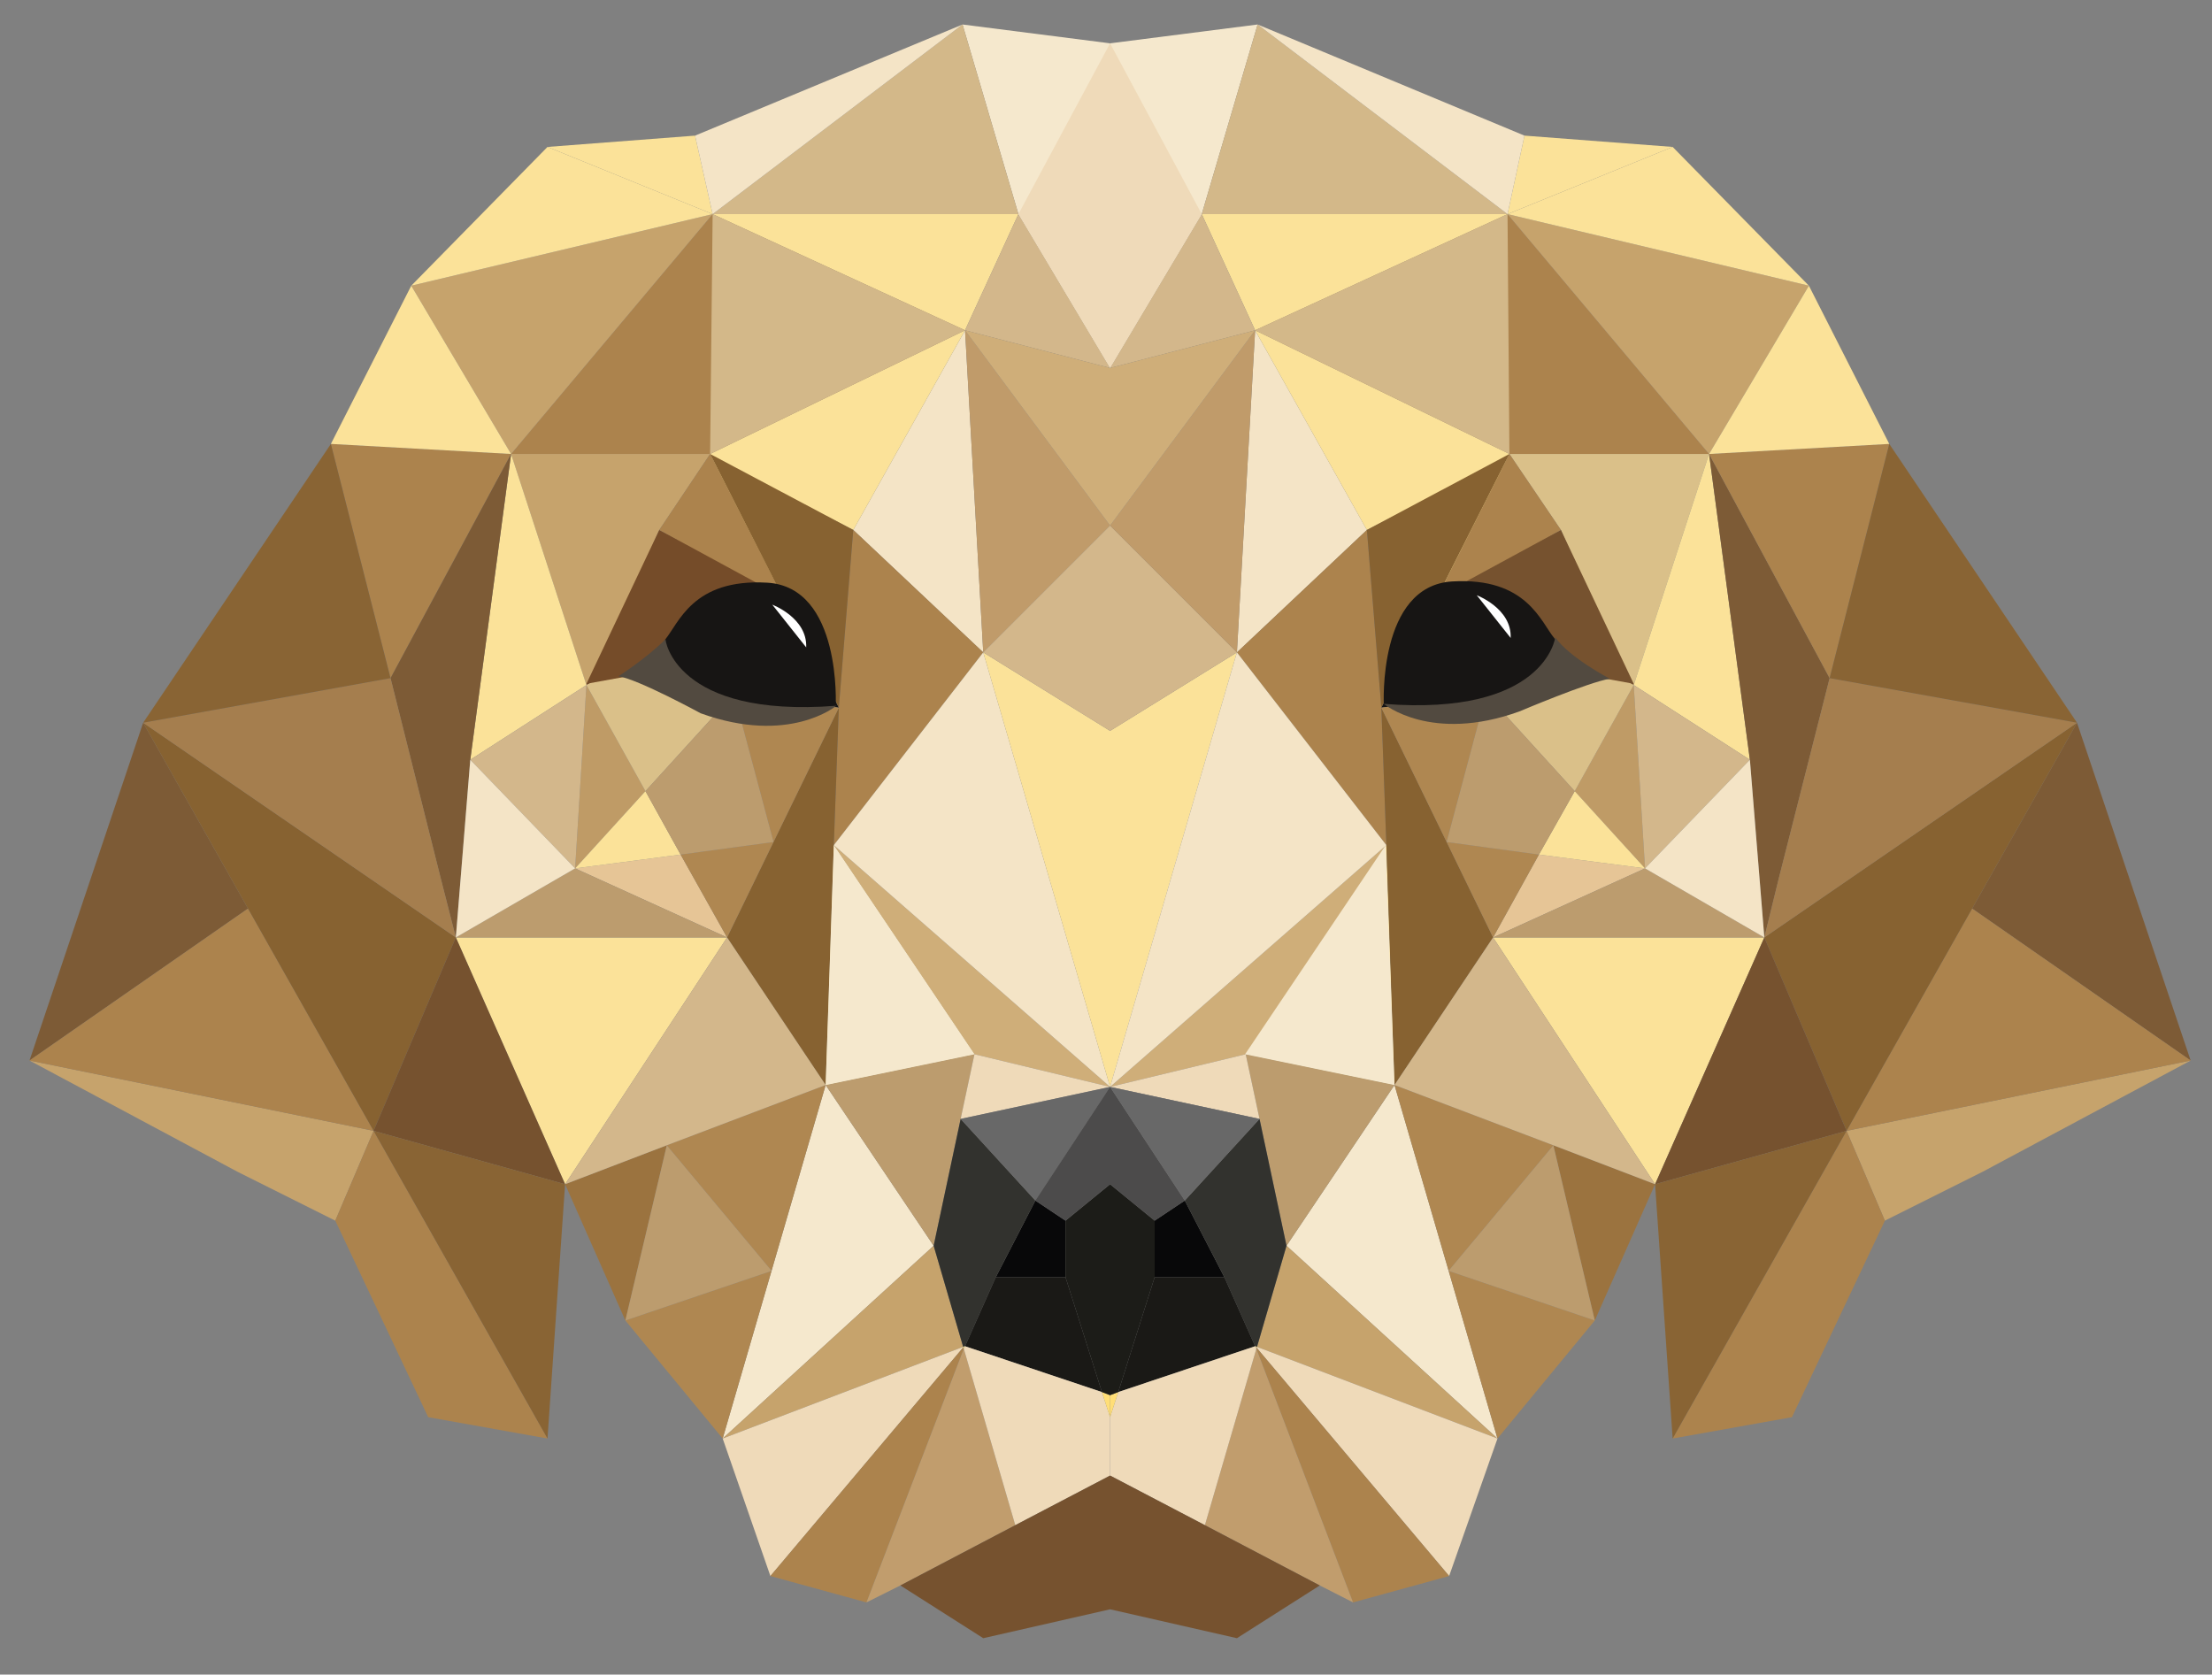 <?xml version="1.0" encoding="utf-8"?>
<!-- Generator: Adobe Illustrator 20.1.0, SVG Export Plug-In . SVG Version: 6.00 Build 0)  -->
<svg version="1.1" xmlns="http://www.w3.org/2000/svg" xmlns:xlink="http://www.w3.org/1999/xlink" x="0px" y="0px"
	 viewBox="0 0 352.3 266.7" style="enable-background:new 0 0 352.3 266.7;" xml:space="preserve">
<rect x="0" y="0" width="352.3" height="266.7" fill="#808080" stroke="none"/>
<style type="text/css">
	.st0{fill:#AC834D;}
	.st1{fill:#F4E4C6;}
	.st2{fill:#D3B78B;}
	.st3{fill:#FBE299;}
	.st4{fill:#7D5B36;}
	.st5{fill:#C6A36C;}
	.st6{fill:#FFDE77;}
	.st7{fill:#F5E8CD;}
	.st8{fill:#CFAE79;}
	.st9{fill:#AF8751;}
	.st10{fill:#9B733F;}
	.st11{fill:#171514;}
	.st12{fill:#BC9C6E;}
	.st13{fill:#876231;}
	.st14{fill:#E6C596;}
	.st15{fill:#754C29;}
	.st16{fill:#BF9B66;}
	.st17{fill:#DAC089;}
	.st18{fill:#D3B889;}
	.st19{fill:#C09B6A;}
	.st20{fill:#EFDAB9;}
	.st21{fill:#C19D6D;}
	.st22{fill:#080809;}
	.st23{fill:#32322E;}
	.st24{fill:#1A1916;}
	.st25{fill:#1C1C18;}
	.st26{fill:#76522F;}
	.st27{fill:#4C4B4B;}
	.st28{fill:#686868;}
	.st29{fill:#896434;}
	.st30{fill:#A57E4E;}
	.st31{fill:#524A40;}
	.st32{fill:#FFFFFF;}
	.st33{fill:#D8BB85;}
</style>
<g id="HAF_1">
	<polygon class="st0" points="113.5,34.1 81.4,72.3 113.1,72.3 153.7,52.6 	"/>
	<polygon class="st1" points="156.6,103.9 153.7,52.6 135.9,84.4 	"/>
	<polygon class="st4" points="4.7,168.9 39.5,144.7 22.8,115.1 	"/>
	<polygon class="st5" points="4.7,168.9 37.8,186.6 53.4,194.4 59.5,180.1 	"/>
	<polygon class="st0" points="59.5,180.1 59.5,180.1 53.4,194.4 68.2,225.7 87.2,229.1 	"/>
	<polygon class="st0" points="39.5,144.7 4.7,168.9 59.5,180.1 59.5,180.1 	"/>
	<polygon class="st7" points="131.5,172.8 115.1,229.1 148.7,198.4 	"/>
	<polyline class="st3" points="132.8,134.6 131.5,172.8 155.2,167.9 	"/>
	<polygon class="st8" points="155.2,167.9 155.2,167.9 176.8,173.1 132.8,134.6 	"/>
	<polygon class="st3" points="72.6,149.3 90,188.6 90,188.6 115.8,149.3 	"/>
	<polygon class="st9" points="106.2,182.4 122.9,202.4 99.6,210.3 115.1,229.1 131.5,172.8 	"/>
	<polygon class="st10" points="106.2,182.4 90,188.6 90,188.6 99.6,210.3 106.2,182.4 	"/>
	<polygon class="st11" points="106.8,101.2 116.9,110.5 133.6,112.7 124.1,93.9 	"/>
	<line class="st6" x1="93.4" y1="109.1" x2="106.8" y2="101.2"/>
	<polygon class="st5" points="94.5,108 105,84.4 113.1,72.3 81.4,72.3 93.4,109.1 	"/>
	<polyline class="st3" points="124.1,93.9 114.4,73.4 135.9,84.4 153.7,52.6 113.1,72.3 123.3,94.3 94.5,108 	"/>
	<polygon class="st12" points="106.2,182.4 106.2,182.4 106.2,182.4 99.6,210.3 122.9,202.4 	"/>
	<polygon class="st0" points="156.6,103.9 135.9,84.4 133.6,112.7 132.8,134.6 	"/>
	<polygon class="st13" points="131.5,172.8 132.8,134.6 133.6,112.7 115.8,149.3 	"/>
	<polygon class="st14" points="91.6,138.3 115.8,149.3 108.4,136.1 	"/>
	<polygon class="st9" points="123.2,134.1 108.4,136.1 115.8,149.3 133.6,112.7 116.9,110.5 	"/>
	<polygon class="st15" points="93.4,109.1 123.8,94.1 105,84.4 93.4,108.9 	"/>
	<polygon class="st16" points="93.4,109.1 91.6,138.3 102.8,126 	"/>
	<polygon class="st17" points="93.4,109.1 102.8,126 116.9,110.5 110.4,99.7 	"/>
	<polygon class="st0" points="113.1,72.3 105,84.4 124.7,95.1 	"/>
	<polygon class="st13" points="113.1,72.3 133.6,112.7 135.9,84.4 	"/>
	<polygon class="st6" points="108.4,136.1 123.2,134.1 108.4,136.1 	"/>
	<polygon class="st2" points="106.2,182.4 131.5,172.8 115.8,149.3 90,188.6 106.2,182.4 106.2,182.4 	"/>
	<polygon class="st3" points="74.9,121 93.4,109.1 81.4,72.3 	"/>
	<polygon class="st2" points="91.6,138.3 93.4,109.1 74.9,121 	"/>
	<polygon class="st7" points="153.3,3.9 162.2,34.1 176.8,58.6 176.8,6.9 	"/>
	<polygon class="st3" points="113.5,34.1 153.7,52.6 162.2,34.1 	"/>
	<polygon class="st2" points="162.2,34.1 153.7,52.6 176.8,58.6 	"/>
	<polygon class="st18" points="153.3,3.9 113.5,34.1 162.2,34.1 	"/>
	<polygon class="st5" points="113.5,34.1 65.5,45.5 81.4,72.3 	"/>
	<polygon class="st19" points="153.7,52.6 156.6,103.9 176.8,83.7 	"/>
	<polygon class="st5" points="148.7,198.4 115.1,229.1 153.4,214.5 	"/>
	<polygon class="st20" points="153.4,214.5 115.1,229.1 122.7,251 153.4,214.6 	"/>
	<polygon class="st0" points="153.4,214.6 122.7,251 138,255.2 153.5,214.8 	"/>
	<polygon class="st21" points="153.5,214.8 138,255.2 143.4,252.5 143.4,252.5 143.4,252.5 161.7,242.9 	"/>
	<polygon class="st12" points="153,178.2 155.2,167.9 131.5,172.8 148.7,198.4 153,178.2 	"/>
	<polygon class="st20" points="155.2,167.9 153,178.2 176.8,173.1 	"/>
	<polygon class="st22" points="169.7,203.4 169.7,194.4 164.9,191.2 158.6,203.4 	"/>
	<polygon class="st23" points="149.1,196.3 158.6,203.4 164.9,191.2 153,178.2 148.7,198.4 153.4,214.5 153.7,214.4 158.6,203.4 	
		"/>
	<polygon class="st24" points="169.7,203.4 158.6,203.4 153.7,214.4 175.5,221.7 	"/>
	<polygon class="st6" points="153.4,214.6 153.7,214.4 153.4,214.5 	"/>
	<polygon class="st6" points="153.4,214.6 153.5,214.8 153.7,214.4 	"/>
	<polygon class="st20" points="175.5,221.7 153.7,214.4 153.5,214.8 161.7,242.9 176.8,235 176.8,225.7 	"/>
	<polygon class="st6" points="176.8,225.7 176.8,222.2 175.5,221.7 	"/>
	<polygon class="st1" points="132.8,134.6 176.8,173.1 156.6,103.9 	"/>
	<polygon class="st0" points="81.4,72.3 52.7,70.7 62.2,108 	"/>
	<polygon class="st4" points="62.2,108 70.2,139.9 72.6,149.3 74.9,121 81.4,72.3 	"/>
	<polygon class="st3" points="65.5,45.5 52.7,70.7 81.4,72.3 	"/>
	<polygon class="st3" points="65.5,45.5 113.5,34.1 87.2,23.4 	"/>
	<polygon class="st3" points="110.7,21.6 87.2,23.4 113.5,34.1 	"/>
	<polygon class="st1" points="110.7,21.6 113.5,34.1 153.3,3.9 	"/>
	<polygon class="st28" points="153,178.2 153,178.2 164.9,191.2 176.8,173.1 	"/>
	<polygon class="st12" points="72.6,149.3 115.8,149.3 91.6,138.3 	"/>
	<polygon class="st1" points="74.9,121 72.6,149.3 91.6,138.3 	"/>
	<polygon class="st13" points="22.8,115.1 39.5,144.7 59.5,180.1 72.6,149.3 	"/>
	<polygon class="st26" points="90,188.6 72.6,149.3 59.5,180.1 	"/>
	<polygon class="st29" points="59.5,180.1 87.2,229.1 90,188.6 	"/>
	<polygon class="st30" points="62.2,108 22.8,115.1 72.6,149.3 70.2,139.9 	"/>
	<polygon class="st29" points="22.8,115.1 62.2,108 52.7,70.7 	"/>
	<polygon class="st3" points="91.6,138.3 108.4,136.1 102.8,126 	"/>
	<polygon class="st6" points="116.9,110.5 102.8,126 102.8,126 	"/>
	<polygon class="st12" points="116.9,110.5 102.8,126 108.4,136.1 123.2,134.1 	"/>
	<polygon class="st15" points="93.4,108.9 102.8,107.2 117.9,95.1 	"/>
	<path class="st11" d="M133.1,112.5c0,0,1-19-10.9-19.7c-11.9-0.7-14.1,6.5-16.3,9.1S109.1,114.6,133.1,112.5z"/>
	<path class="st31" d="M133.2,112.4c0,0-7.5,6.3-21.6,1.2c0,0-9.9-5.4-13.1-5.9c0,0,4.4-2.8,7.5-5.9
		C105.9,101.8,107.5,114.4,133.2,112.4z"/>
	<path class="st32" d="M123,96.3c0,0,5.6,2.1,5.4,6.8L123,96.3z"/>
	<polygon class="st18" points="113.5,34.1 113.1,72.3 153.7,52.6 	"/>
	<polygon class="st7" points="132.8,134.6 131.5,172.8 155.2,167.9 	"/>
</g>
<g id="HALF_2">
	<polyline class="st3" points="176.8,173.1 197,103.9 176.8,116.4 176.8,116.4 156.6,103.9 176.8,173.1 	"/>
	<polygon class="st0" points="240.1,34.1 272.2,72.3 240.4,72.3 199.9,52.6 	"/>
	<polygon class="st1" points="197,103.9 199.9,52.6 217.7,84.4 	"/>
	<line class="st2" x1="176.8" y1="115.5" x2="176.8" y2="83.7"/>
	<polyline class="st2" points="176.8,115.5 176.8,116.4 197,103.9 176.8,83.7 176.8,83.7 156.6,103.9 176.8,116.4 	"/>
	<polygon class="st4" points="348.9,168.9 314.1,144.7 330.8,115.1 	"/>
	<polygon class="st5" points="348.9,168.9 315.8,186.6 300.2,194.4 294.1,180.1 	"/>
	<polygon class="st0" points="294.1,180.1 294.1,180.1 300.2,194.4 285.4,225.7 266.4,229.1 	"/>
	<polygon class="st0" points="314.1,144.7 348.9,168.9 294.1,180.1 294.1,180.1 	"/>
	<polygon class="st7" points="222.1,172.8 238.5,229.1 204.9,198.4 	"/>
	<polyline class="st3" points="220.8,134.6 222.1,172.8 198.4,167.9 	"/>
	<polygon class="st8" points="198.4,167.9 176.8,173.1 220.8,134.6 	"/>
	<polygon class="st3" points="281,149.3 263.6,188.6 263.6,188.6 237.8,149.3 	"/>
	<polygon class="st9" points="247.4,182.4 230.7,202.4 254,210.3 238.5,229.1 222.1,172.8 	"/>
	<polygon class="st10" points="247.4,182.4 263.6,188.6 263.6,188.6 254,210.3 247.4,182.4 	"/>
	<polygon class="st11" points="246.8,101.2 236.7,110.5 220,112.7 229.5,93.9 	"/>
	<line class="st6" x1="260.2" y1="109.1" x2="246.8" y2="101.2"/>
	<polygon class="st17" points="259.1,108 248.6,84.4 240.4,72.3 272.2,72.3 260.2,109.1 	"/>
	<polyline class="st3" points="229.5,93.9 239.2,73.4 217.7,84.4 199.9,52.6 240.4,72.3 230.3,94.3 259.1,108 	"/>
	<polygon class="st12" points="247.4,182.4 247.4,182.4 247.4,182.4 254,210.3 230.7,202.4 	"/>
	<polygon class="st0" points="197,103.9 217.7,84.4 220,112.7 220.8,134.6 	"/>
	<polygon class="st13" points="222.1,172.8 220.8,134.6 220,112.7 237.8,149.3 	"/>
	<polygon class="st14" points="262,138.3 237.8,149.3 245.1,136.1 	"/>
	<polygon class="st9" points="230.4,134.1 245.1,136.1 237.8,149.3 220,112.7 236.7,110.5 	"/>
	<polygon class="st26" points="260.2,109.1 229.8,94.1 248.6,84.4 260.2,108.9 	"/>
	<polygon class="st16" points="260.2,109.1 262,138.3 250.8,126 	"/>
	<polygon class="st17" points="260.2,109.1 250.8,126 236.7,110.5 243.2,99.7 	"/>
	<polygon class="st0" points="240.4,72.3 248.6,84.4 228.9,95.1 	"/>
	<polygon class="st13" points="240.4,72.3 220,112.7 217.7,84.4 	"/>
	<polygon class="st6" points="245.1,136.1 230.4,134.1 245.1,136.1 	"/>
	<polygon class="st2" points="247.4,182.4 222.1,172.8 237.8,149.3 263.6,188.6 247.4,182.4 247.4,182.4 	"/>
	<polygon class="st3" points="278.7,121 260.2,109.1 272.2,72.3 	"/>
	<polygon class="st2" points="262,138.3 260.2,109.1 278.7,121 	"/>
	<polygon class="st7" points="200.3,3.9 191.4,34.1 176.8,58.6 176.8,6.9 	"/>
	<polygon class="st3" points="240.1,34.1 199.9,52.6 191.4,34.1 	"/>
	<polygon class="st2" points="191.4,34.1 199.9,52.6 176.8,58.6 	"/>
	<polygon class="st18" points="200.3,3.9 240.1,34.1 191.4,34.1 	"/>
	<polygon class="st5" points="240.1,34.1 288.1,45.5 272.2,72.3 	"/>
	<polygon class="st19" points="199.9,52.6 197,103.9 176.8,83.7 	"/>
	<polygon class="st5" points="204.9,198.4 238.5,229.1 200.2,214.5 	"/>
	<polygon class="st20" points="200.2,214.5 238.5,229.1 230.8,251 200.1,214.6 	"/>
	<polygon class="st0" points="200.1,214.6 230.8,251 215.5,255.2 200.1,214.8 	"/>
	<polygon class="st21" points="200.1,214.8 215.5,255.2 210.2,252.5 210.2,252.5 210.2,252.5 191.9,242.9 	"/>
	<polygon class="st12" points="200.6,178.2 198.4,167.9 222.1,172.8 204.9,198.4 200.6,178.2 	"/>
	<polygon class="st20" points="198.4,167.9 200.6,178.2 176.8,173.1 	"/>
	<polygon class="st22" points="183.9,203.4 183.9,194.4 188.7,191.2 195,203.4 	"/>
	<polygon class="st23" points="204.5,196.3 195,203.4 188.7,191.2 200.6,178.2 204.9,198.4 200.2,214.5 199.9,214.4 195,203.4 	"/>
	<polygon class="st24" points="183.9,203.4 195,203.4 199.9,214.4 178.1,221.7 	"/>
	<polygon class="st6" points="200.1,214.6 199.9,214.4 200.2,214.5 	"/>
	<polygon class="st6" points="200.1,214.6 200.1,214.8 199.9,214.4 	"/>
	<polygon class="st20" points="178.1,221.7 199.9,214.4 200.1,214.8 191.9,242.9 176.8,235 176.8,225.7 	"/>
	<polygon class="st6" points="176.8,225.7 176.8,222.2 178.1,221.7 	"/>
	<polyline class="st25" points="176.8,222.2 178.1,221.7 183.9,203.4 183.9,194.4 176.8,188.6 176.8,188.6 169.7,194.4 169.7,203.4 
		175.5,221.7 176.8,222.2 	"/>
	<polyline class="st26" points="176.8,256.3 197,260.9 210.2,252.5 191.9,242.9 176.8,235 176.8,235 161.7,242.9 143.4,252.5 
		156.6,260.9 176.8,256.3 	"/>
	<polyline class="st27" points="176.8,188.6 183.9,194.4 188.7,191.2 176.8,173.1 176.8,173.1 164.9,191.2 169.7,194.4 176.8,188.6 
			"/>
	<polygon class="st1" points="220.8,134.6 176.8,173.1 197,103.9 	"/>
	<polyline class="st8" points="176.8,83.7 199.9,52.6 176.8,58.6 176.8,58.6 153.7,52.6 176.8,83.7 	"/>
	<polygon class="st4" points="291.4,108 283.3,139.9 281,149.3 278.7,121 272.2,72.3 	"/>
	<polygon class="st0" points="272.2,72.3 300.9,70.7 291.4,108 	"/>
	<polygon class="st3" points="288.1,45.5 300.9,70.7 272.2,72.3 	"/>
	<polygon class="st3" points="288.1,45.5 240.1,34.1 266.4,23.4 	"/>
	<polygon class="st3" points="242.8,21.6 266.4,23.4 240.1,34.1 	"/>
	<polygon class="st1" points="242.8,21.6 240.1,34.1 200.3,3.9 	"/>
	<polygon class="st28" points="200.6,178.2 200.6,178.2 188.7,191.2 176.8,173.1 	"/>
	<polygon class="st12" points="281,149.3 237.8,149.3 262,138.3 	"/>
	<polygon class="st1" points="278.7,121 281,149.3 262,138.3 	"/>
	<polygon class="st13" points="330.8,115.1 314.1,144.7 294.1,180.1 281,149.3 	"/>
	<polygon class="st26" points="263.6,188.6 281,149.3 294.1,180.1 	"/>
	<polygon class="st29" points="294.1,180.1 294.1,180.1 294.1,180.1 266.4,229.1 263.6,188.6 	"/>
	<polygon class="st30" points="291.4,108 330.8,115.1 281,149.3 283.3,139.9 	"/>
	<polygon class="st29" points="330.8,115.1 291.4,108 300.9,70.7 	"/>
	<polygon class="st3" points="262,138.3 245.1,136.1 250.8,126 	"/>
	<polygon class="st6" points="236.7,110.5 250.8,126 250.8,126 	"/>
	<polygon class="st12" points="236.7,110.5 250.8,126 245.1,136.1 230.4,134.1 	"/>
	<polygon class="st26" points="260.2,108.9 250.8,107.2 235.7,95.1 	"/>
	<path class="st11" d="M220.4,112.3c0,0-1-19,10.9-19.7s14.1,6.5,16.3,9.1C249.9,104.4,244.5,114.3,220.4,112.3z"/>
	<path class="st31" d="M220.4,112.1c0,0,7.5,6.3,21.6,1.2c0,0,11.1-4.7,14.4-5.2c0,0-6.5-3.4-8.7-6.6
		C247.7,101.6,246,114.1,220.4,112.1z"/>
	<path class="st32" d="M235.2,94.8c0,0,5.6,2.1,5.4,6.8L235.2,94.8z"/>
	<polygon class="st18" points="240.1,34.1 240.4,72.3 199.9,52.6 	"/>
	<polyline class="st7" points="198.3,167.9 220.7,134.6 222.1,172.8 198.3,167.9 	"/>
	<polyline class="st20" points="176.8,58.6 191.4,34.1 176.8,6.9 162.2,34.1 176.8,58.6 176.8,57.8 	"/>
</g>
</svg>
